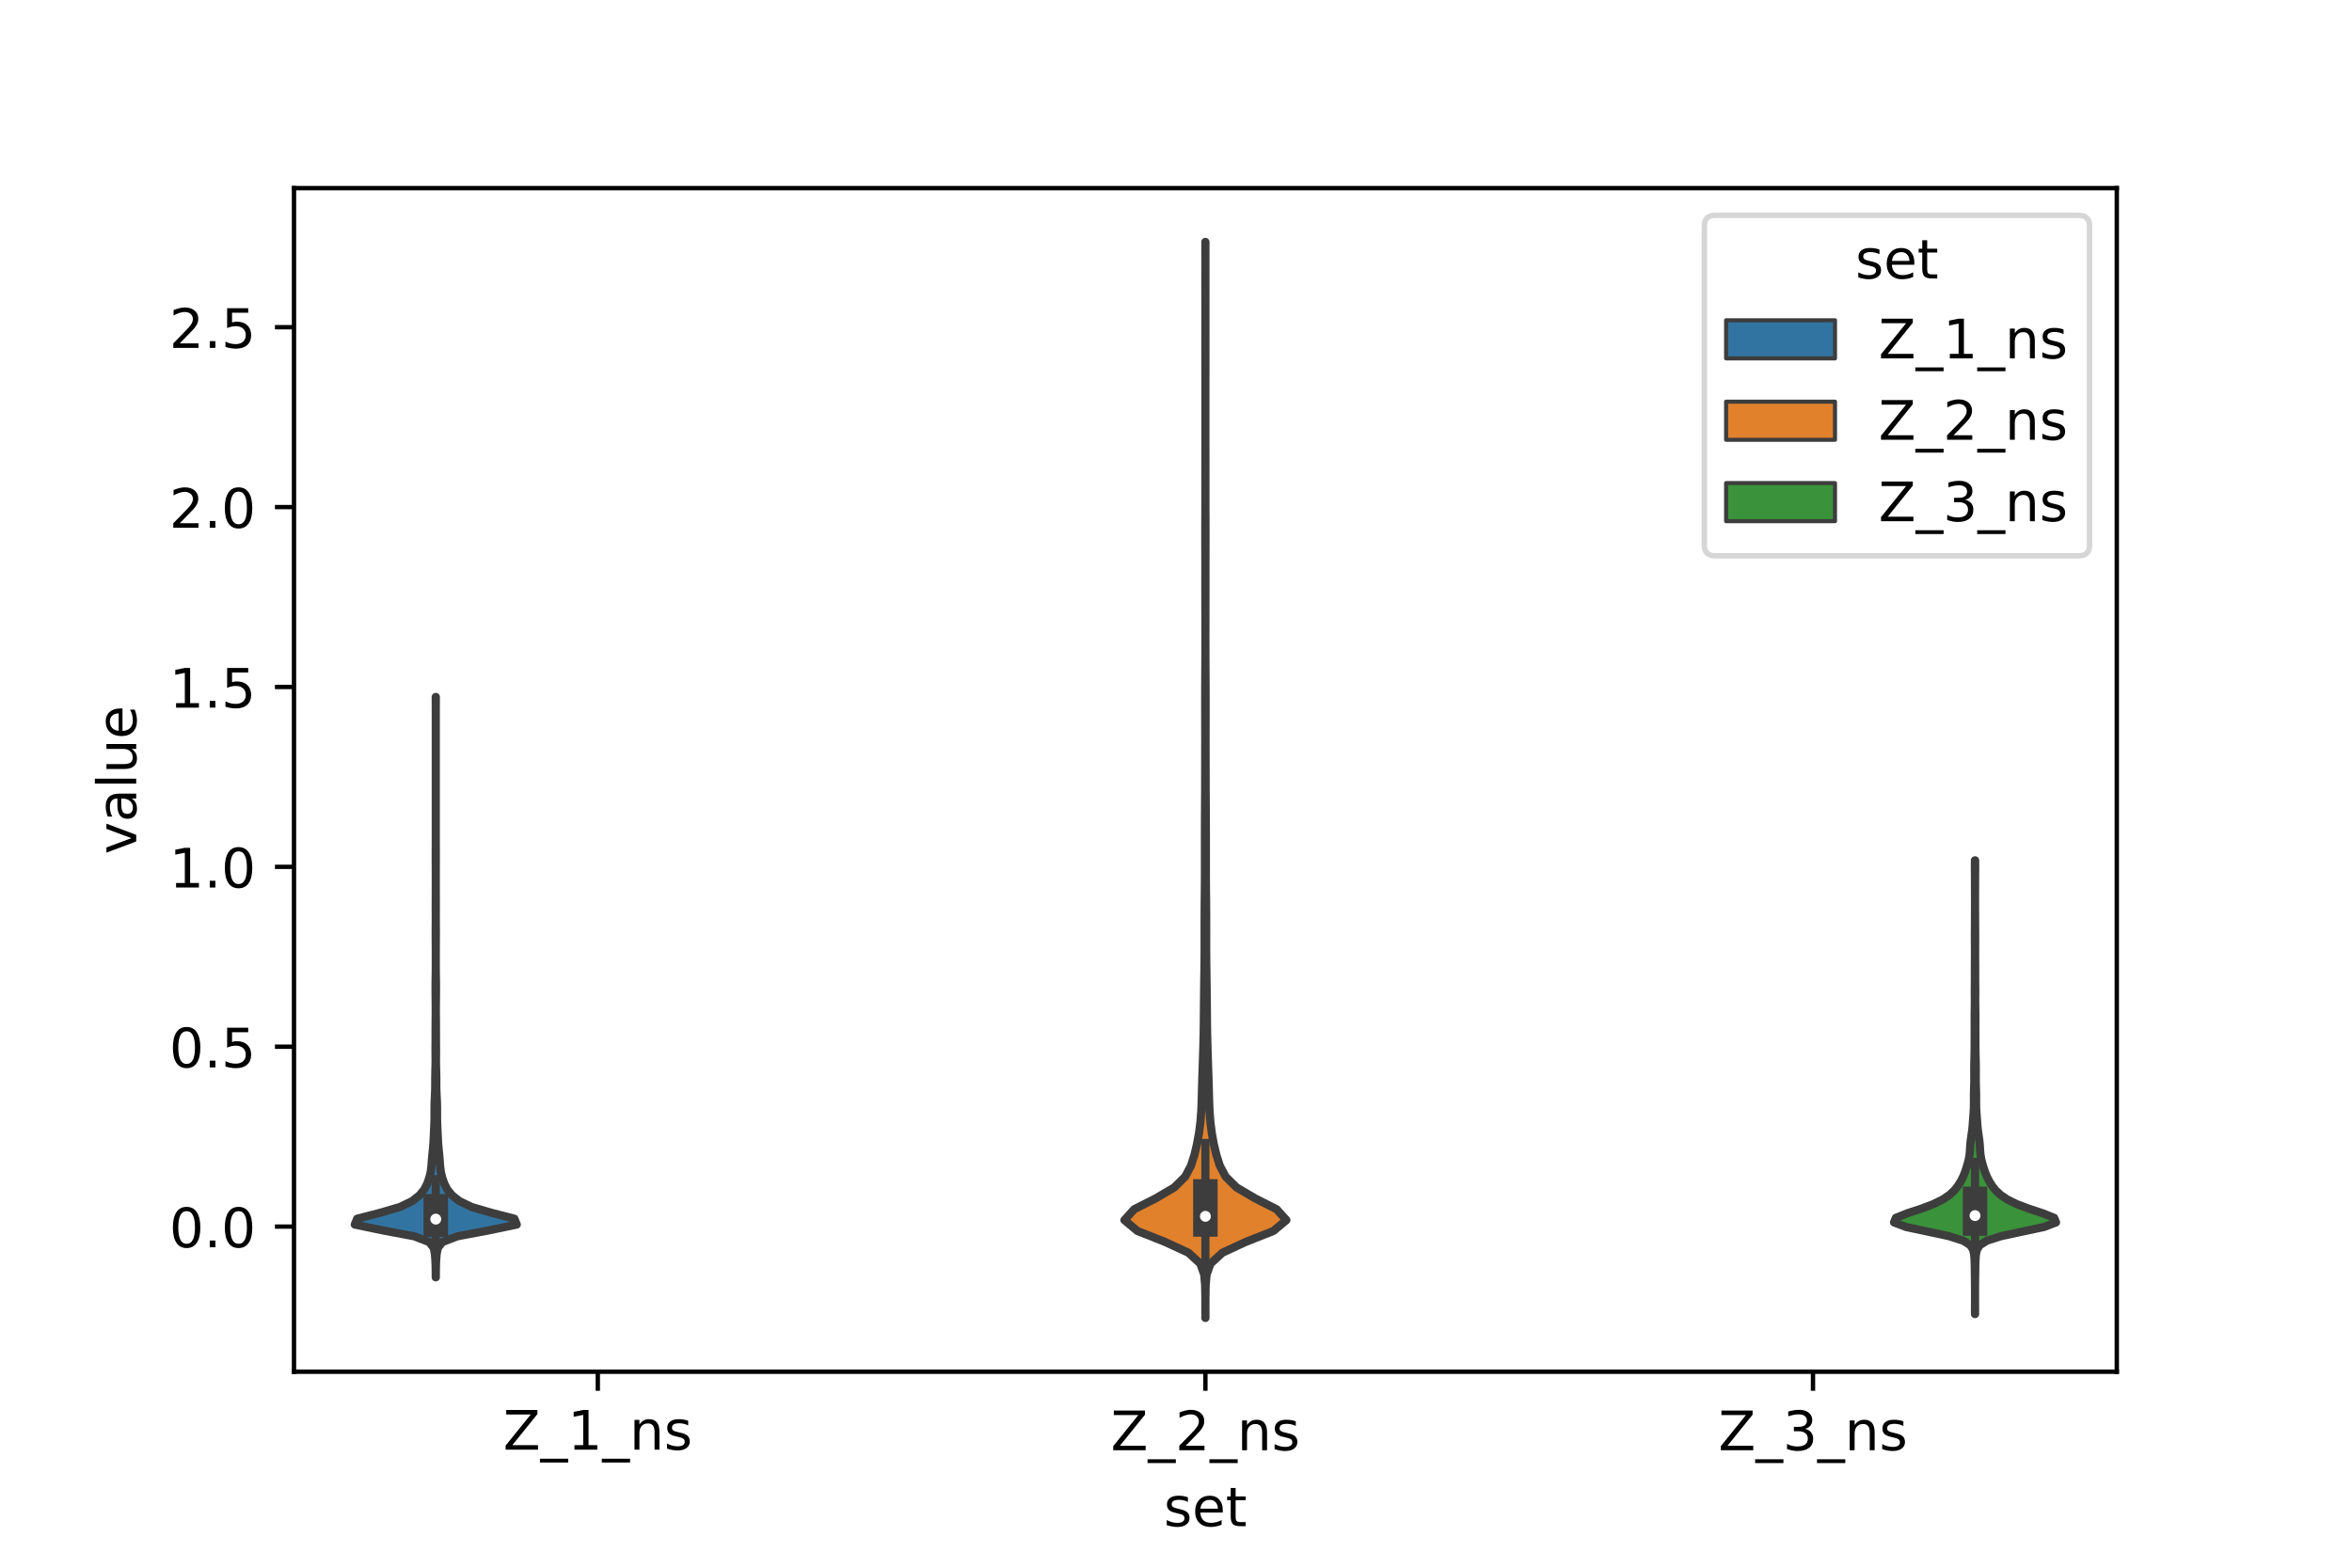 <?xml version="1.0" encoding="utf-8" standalone="no"?>
<!DOCTYPE svg PUBLIC "-//W3C//DTD SVG 1.1//EN"
  "http://www.w3.org/Graphics/SVG/1.1/DTD/svg11.dtd">
<!-- Created with matplotlib (https://matplotlib.org/) -->
<svg height="288pt" version="1.1" viewBox="0 0 432 288" width="432pt" xmlns="http://www.w3.org/2000/svg" xmlns:xlink="http://www.w3.org/1999/xlink">
 <defs>
  <style type="text/css">*{stroke-linecap:butt;stroke-linejoin:round;}</style>
 </defs>
 <g id="figure_1">
  <g id="patch_1">
   <path d="M 0 288 
L 432 288 
L 432 0 
L 0 0 
z
" style="fill:#ffffff;"/>
  </g>
  <g id="axes_1">
   <g id="patch_2">
    <path d="M 54 252 
L 388.8 252 
L 388.8 34.56 
L 54 34.56 
z
" style="fill:#ffffff;"/>
   </g>
   <g id="PolyCollection_1">
    <defs>
     <path d="M 80.05 -53.346 
L 80.03 -53.346 
L 80.027 -54.423 
L 80.01 -55.5 
L 79.962 -56.577 
L 79.876 -57.654 
L 79.668 -58.731 
L 78.856 -59.808 
L 76.058 -60.885 
L 70.302 -61.962 
L 65.16 -63.039 
L 65.604 -64.116 
L 69.791 -65.193 
L 73.472 -66.27 
L 75.702 -67.347 
L 77.063 -68.423 
L 77.932 -69.5 
L 78.48 -70.577 
L 78.853 -71.654 
L 79.113 -72.731 
L 79.244 -73.808 
L 79.318 -74.885 
L 79.417 -75.962 
L 79.527 -77.039 
L 79.612 -78.116 
L 79.667 -79.193 
L 79.718 -80.27 
L 79.77 -81.347 
L 79.802 -82.424 
L 79.804 -83.501 
L 79.803 -84.578 
L 79.829 -85.655 
L 79.883 -86.732 
L 79.929 -87.809 
L 79.94 -88.886 
L 79.938 -89.963 
L 79.958 -91.04 
L 79.99 -92.117 
L 80.003 -93.194 
L 79.994 -94.27 
L 79.989 -95.347 
L 79.998 -96.424 
L 80.001 -97.501 
L 80.002 -98.578 
L 80.007 -99.655 
L 80.016 -100.732 
L 80.027 -101.809 
L 80.029 -102.886 
L 80.017 -103.963 
L 80.005 -105.04 
L 80 -106.117 
L 79.999 -107.194 
L 80.013 -108.271 
L 80.031 -109.348 
L 80.039 -110.425 
L 80.04 -111.502 
L 80.04 -112.579 
L 80.038 -113.656 
L 80.033 -114.733 
L 80.025 -115.81 
L 80.023 -116.887 
L 80.03 -117.964 
L 80.036 -119.041 
L 80.035 -120.117 
L 80.031 -121.194 
L 80.032 -122.271 
L 80.036 -123.348 
L 80.039 -124.425 
L 80.04 -125.502 
L 80.04 -126.579 
L 80.04 -127.656 
L 80.038 -128.733 
L 80.033 -129.81 
L 80.031 -130.887 
L 80.034 -131.964 
L 80.038 -133.041 
L 80.04 -134.118 
L 80.04 -135.195 
L 80.04 -136.272 
L 80.04 -137.349 
L 80.04 -138.426 
L 80.04 -139.503 
L 80.04 -140.58 
L 80.04 -141.657 
L 80.04 -142.734 
L 80.04 -143.811 
L 80.04 -144.888 
L 80.04 -145.965 
L 80.04 -147.041 
L 80.04 -148.118 
L 80.04 -149.195 
L 80.04 -150.272 
L 80.04 -151.349 
L 80.04 -152.426 
L 80.04 -153.503 
L 80.04 -154.58 
L 80.04 -155.657 
L 80.04 -156.734 
L 80.038 -157.811 
L 80.034 -158.888 
L 80.03 -159.965 
L 80.05 -159.965 
L 80.05 -159.965 
L 80.046 -158.888 
L 80.042 -157.811 
L 80.04 -156.734 
L 80.04 -155.657 
L 80.04 -154.58 
L 80.04 -153.503 
L 80.04 -152.426 
L 80.04 -151.349 
L 80.04 -150.272 
L 80.04 -149.195 
L 80.04 -148.118 
L 80.04 -147.041 
L 80.04 -145.965 
L 80.04 -144.888 
L 80.04 -143.811 
L 80.04 -142.734 
L 80.04 -141.657 
L 80.04 -140.58 
L 80.04 -139.503 
L 80.04 -138.426 
L 80.04 -137.349 
L 80.04 -136.272 
L 80.04 -135.195 
L 80.04 -134.118 
L 80.042 -133.041 
L 80.046 -131.964 
L 80.049 -130.887 
L 80.047 -129.81 
L 80.042 -128.733 
L 80.04 -127.656 
L 80.04 -126.579 
L 80.04 -125.502 
L 80.041 -124.425 
L 80.044 -123.348 
L 80.048 -122.271 
L 80.049 -121.194 
L 80.045 -120.117 
L 80.044 -119.041 
L 80.05 -117.964 
L 80.057 -116.887 
L 80.055 -115.81 
L 80.047 -114.733 
L 80.042 -113.656 
L 80.04 -112.579 
L 80.04 -111.502 
L 80.041 -110.425 
L 80.049 -109.348 
L 80.067 -108.271 
L 80.081 -107.194 
L 80.08 -106.117 
L 80.075 -105.04 
L 80.063 -103.963 
L 80.051 -102.886 
L 80.053 -101.809 
L 80.064 -100.732 
L 80.073 -99.655 
L 80.078 -98.578 
L 80.079 -97.501 
L 80.082 -96.424 
L 80.091 -95.347 
L 80.086 -94.27 
L 80.077 -93.194 
L 80.09 -92.117 
L 80.122 -91.04 
L 80.142 -89.963 
L 80.14 -88.886 
L 80.151 -87.809 
L 80.197 -86.732 
L 80.251 -85.655 
L 80.277 -84.578 
L 80.276 -83.501 
L 80.278 -82.424 
L 80.31 -81.347 
L 80.362 -80.27 
L 80.413 -79.193 
L 80.468 -78.116 
L 80.553 -77.039 
L 80.663 -75.962 
L 80.762 -74.885 
L 80.836 -73.808 
L 80.967 -72.731 
L 81.227 -71.654 
L 81.6 -70.577 
L 82.148 -69.5 
L 83.017 -68.423 
L 84.378 -67.347 
L 86.608 -66.27 
L 90.289 -65.193 
L 94.476 -64.116 
L 94.92 -63.039 
L 89.778 -61.962 
L 84.022 -60.885 
L 81.224 -59.808 
L 80.412 -58.731 
L 80.204 -57.654 
L 80.118 -56.577 
L 80.07 -55.5 
L 80.053 -54.423 
L 80.05 -53.346 
z
" id="me33370285c" style="stroke:#3d3d3d;stroke-width:1.5;"/>
    </defs>
    <g clip-path="url(#pa45c3217a5)">
     <use style="fill:#3274a1;stroke:#3d3d3d;stroke-width:1.5;" x="0" xlink:href="#me33370285c" y="288"/>
    </g>
   </g>
   <g id="PolyCollection_2">
    <defs>
     <path d="M 221.408 -45.884 
L 221.392 -45.884 
L 221.392 -47.88 
L 221.388 -49.877 
L 221.353 -51.874 
L 221.178 -53.87 
L 220.453 -55.867 
L 218.273 -57.864 
L 213.955 -59.86 
L 208.913 -61.857 
L 206.52 -63.854 
L 208.326 -65.851 
L 212.266 -67.847 
L 215.666 -69.844 
L 217.687 -71.841 
L 218.747 -73.837 
L 219.386 -75.834 
L 219.861 -77.831 
L 220.224 -79.827 
L 220.479 -81.824 
L 220.637 -83.821 
L 220.718 -85.818 
L 220.768 -87.814 
L 220.827 -89.811 
L 220.896 -91.808 
L 220.961 -93.804 
L 221.019 -95.801 
L 221.071 -97.798 
L 221.104 -99.794 
L 221.122 -101.791 
L 221.141 -103.788 
L 221.164 -105.784 
L 221.189 -107.781 
L 221.217 -109.778 
L 221.242 -111.775 
L 221.254 -113.771 
L 221.253 -115.768 
L 221.252 -117.765 
L 221.255 -119.761 
L 221.267 -121.758 
L 221.286 -123.755 
L 221.304 -125.751 
L 221.311 -127.748 
L 221.31 -129.745 
L 221.31 -131.741 
L 221.312 -133.738 
L 221.315 -135.735 
L 221.321 -137.732 
L 221.333 -139.728 
L 221.345 -141.725 
L 221.353 -143.722 
L 221.357 -145.718 
L 221.36 -147.715 
L 221.364 -149.712 
L 221.368 -151.708 
L 221.367 -153.705 
L 221.363 -155.702 
L 221.36 -157.699 
L 221.361 -159.695 
L 221.365 -161.692 
L 221.375 -163.689 
L 221.387 -165.685 
L 221.395 -167.682 
L 221.399 -169.679 
L 221.399 -171.675 
L 221.397 -173.672 
L 221.393 -175.669 
L 221.39 -177.665 
L 221.388 -179.662 
L 221.388 -181.659 
L 221.39 -183.656 
L 221.387 -185.652 
L 221.381 -187.649 
L 221.377 -189.646 
L 221.381 -191.642 
L 221.389 -193.639 
L 221.393 -195.636 
L 221.393 -197.632 
L 221.392 -199.629 
L 221.395 -201.626 
L 221.397 -203.622 
L 221.399 -205.619 
L 221.4 -207.616 
L 221.4 -209.613 
L 221.4 -211.609 
L 221.4 -213.606 
L 221.4 -215.603 
L 221.4 -217.599 
L 221.398 -219.596 
L 221.396 -221.593 
L 221.393 -223.589 
L 221.393 -225.586 
L 221.395 -227.583 
L 221.397 -229.58 
L 221.397 -231.576 
L 221.395 -233.573 
L 221.392 -235.57 
L 221.392 -237.566 
L 221.393 -239.563 
L 221.392 -241.56 
L 221.392 -243.556 
L 221.408 -243.556 
L 221.408 -243.556 
L 221.408 -241.56 
L 221.407 -239.563 
L 221.408 -237.566 
L 221.408 -235.57 
L 221.405 -233.573 
L 221.403 -231.576 
L 221.403 -229.58 
L 221.405 -227.583 
L 221.407 -225.586 
L 221.407 -223.589 
L 221.404 -221.593 
L 221.402 -219.596 
L 221.4 -217.599 
L 221.4 -215.603 
L 221.4 -213.606 
L 221.4 -211.609 
L 221.4 -209.613 
L 221.4 -207.616 
L 221.401 -205.619 
L 221.403 -203.622 
L 221.405 -201.626 
L 221.408 -199.629 
L 221.407 -197.632 
L 221.407 -195.636 
L 221.411 -193.639 
L 221.419 -191.642 
L 221.423 -189.646 
L 221.419 -187.649 
L 221.413 -185.652 
L 221.41 -183.656 
L 221.412 -181.659 
L 221.412 -179.662 
L 221.41 -177.665 
L 221.407 -175.669 
L 221.403 -173.672 
L 221.401 -171.675 
L 221.401 -169.679 
L 221.405 -167.682 
L 221.413 -165.685 
L 221.425 -163.689 
L 221.435 -161.692 
L 221.439 -159.695 
L 221.44 -157.699 
L 221.437 -155.702 
L 221.433 -153.705 
L 221.432 -151.708 
L 221.436 -149.712 
L 221.44 -147.715 
L 221.443 -145.718 
L 221.447 -143.722 
L 221.455 -141.725 
L 221.467 -139.728 
L 221.479 -137.732 
L 221.485 -135.735 
L 221.488 -133.738 
L 221.49 -131.741 
L 221.49 -129.745 
L 221.489 -127.748 
L 221.496 -125.751 
L 221.514 -123.755 
L 221.533 -121.758 
L 221.545 -119.761 
L 221.548 -117.765 
L 221.547 -115.768 
L 221.546 -113.771 
L 221.558 -111.775 
L 221.583 -109.778 
L 221.611 -107.781 
L 221.636 -105.784 
L 221.659 -103.788 
L 221.678 -101.791 
L 221.696 -99.794 
L 221.729 -97.798 
L 221.781 -95.801 
L 221.839 -93.804 
L 221.904 -91.808 
L 221.973 -89.811 
L 222.032 -87.814 
L 222.082 -85.818 
L 222.163 -83.821 
L 222.321 -81.824 
L 222.576 -79.827 
L 222.939 -77.831 
L 223.414 -75.834 
L 224.053 -73.837 
L 225.113 -71.841 
L 227.134 -69.844 
L 230.534 -67.847 
L 234.474 -65.851 
L 236.28 -63.854 
L 233.887 -61.857 
L 228.845 -59.86 
L 224.527 -57.864 
L 222.347 -55.867 
L 221.622 -53.87 
L 221.447 -51.874 
L 221.412 -49.877 
L 221.408 -47.88 
L 221.408 -45.884 
z
" id="mef614025f6" style="stroke:#3d3d3d;stroke-width:1.5;"/>
    </defs>
    <g clip-path="url(#pa45c3217a5)">
     <use style="fill:#e1812c;stroke:#3d3d3d;stroke-width:1.5;" x="0" xlink:href="#mef614025f6" y="288"/>
    </g>
   </g>
   <g id="PolyCollection_3">
    <defs>
     <path d="M 362.77 -46.59 
L 362.75 -46.59 
L 362.752 -47.432 
L 362.755 -48.274 
L 362.758 -49.116 
L 362.759 -49.958 
L 362.758 -50.8 
L 362.755 -51.642 
L 362.747 -52.484 
L 362.737 -53.326 
L 362.725 -54.168 
L 362.713 -55.01 
L 362.696 -55.852 
L 362.665 -56.694 
L 362.599 -57.536 
L 362.426 -58.378 
L 361.92 -59.22 
L 360.611 -60.062 
L 357.97 -60.904 
L 354.054 -61.746 
L 350.092 -62.588 
L 347.88 -63.43 
L 348.219 -64.272 
L 350.333 -65.114 
L 352.895 -65.956 
L 355.115 -66.798 
L 356.823 -67.64 
L 358.075 -68.482 
L 358.97 -69.324 
L 359.632 -70.166 
L 360.159 -71.008 
L 360.583 -71.85 
L 360.918 -72.692 
L 361.2 -73.534 
L 361.451 -74.376 
L 361.652 -75.218 
L 361.777 -76.06 
L 361.839 -76.903 
L 361.892 -77.745 
L 361.979 -78.587 
L 362.102 -79.429 
L 362.224 -80.271 
L 362.312 -81.113 
L 362.374 -81.955 
L 362.436 -82.797 
L 362.5 -83.639 
L 362.544 -84.481 
L 362.557 -85.323 
L 362.556 -86.165 
L 362.561 -87.007 
L 362.581 -87.849 
L 362.607 -88.691 
L 362.623 -89.533 
L 362.623 -90.375 
L 362.615 -91.217 
L 362.616 -92.059 
L 362.631 -92.901 
L 362.652 -93.743 
L 362.673 -94.585 
L 362.685 -95.427 
L 362.687 -96.269 
L 362.687 -97.111 
L 362.689 -97.953 
L 362.692 -98.795 
L 362.692 -99.637 
L 362.688 -100.479 
L 362.688 -101.321 
L 362.699 -102.163 
L 362.713 -103.005 
L 362.721 -103.847 
L 362.718 -104.689 
L 362.712 -105.531 
L 362.713 -106.373 
L 362.723 -107.215 
L 362.73 -108.057 
L 362.73 -108.899 
L 362.726 -109.741 
L 362.727 -110.583 
L 362.733 -111.425 
L 362.739 -112.267 
L 362.741 -113.109 
L 362.738 -113.952 
L 362.732 -114.794 
L 362.729 -115.636 
L 362.731 -116.478 
L 362.737 -117.32 
L 362.743 -118.162 
L 362.746 -119.004 
L 362.747 -119.846 
L 362.749 -120.688 
L 362.752 -121.53 
L 362.755 -122.372 
L 362.755 -123.214 
L 362.753 -124.056 
L 362.749 -124.898 
L 362.748 -125.74 
L 362.746 -126.582 
L 362.741 -127.424 
L 362.735 -128.266 
L 362.733 -129.108 
L 362.737 -129.95 
L 362.783 -129.95 
L 362.783 -129.95 
L 362.787 -129.108 
L 362.785 -128.266 
L 362.779 -127.424 
L 362.774 -126.582 
L 362.772 -125.74 
L 362.771 -124.898 
L 362.767 -124.056 
L 362.765 -123.214 
L 362.765 -122.372 
L 362.768 -121.53 
L 362.771 -120.688 
L 362.773 -119.846 
L 362.774 -119.004 
L 362.777 -118.162 
L 362.783 -117.32 
L 362.789 -116.478 
L 362.791 -115.636 
L 362.788 -114.794 
L 362.782 -113.952 
L 362.779 -113.109 
L 362.781 -112.267 
L 362.787 -111.425 
L 362.793 -110.583 
L 362.794 -109.741 
L 362.79 -108.899 
L 362.79 -108.057 
L 362.797 -107.215 
L 362.807 -106.373 
L 362.808 -105.531 
L 362.802 -104.689 
L 362.799 -103.847 
L 362.807 -103.005 
L 362.821 -102.163 
L 362.832 -101.321 
L 362.832 -100.479 
L 362.828 -99.637 
L 362.828 -98.795 
L 362.831 -97.953 
L 362.833 -97.111 
L 362.833 -96.269 
L 362.835 -95.427 
L 362.847 -94.585 
L 362.868 -93.743 
L 362.889 -92.901 
L 362.904 -92.059 
L 362.905 -91.217 
L 362.897 -90.375 
L 362.897 -89.533 
L 362.913 -88.691 
L 362.939 -87.849 
L 362.959 -87.007 
L 362.964 -86.165 
L 362.963 -85.323 
L 362.976 -84.481 
L 363.02 -83.639 
L 363.084 -82.797 
L 363.146 -81.955 
L 363.208 -81.113 
L 363.296 -80.271 
L 363.418 -79.429 
L 363.541 -78.587 
L 363.628 -77.745 
L 363.681 -76.903 
L 363.743 -76.06 
L 363.868 -75.218 
L 364.069 -74.376 
L 364.32 -73.534 
L 364.602 -72.692 
L 364.937 -71.85 
L 365.361 -71.008 
L 365.888 -70.166 
L 366.55 -69.324 
L 367.445 -68.482 
L 368.697 -67.64 
L 370.405 -66.798 
L 372.625 -65.956 
L 375.187 -65.114 
L 377.301 -64.272 
L 377.64 -63.43 
L 375.428 -62.588 
L 371.466 -61.746 
L 367.55 -60.904 
L 364.909 -60.062 
L 363.6 -59.22 
L 363.094 -58.378 
L 362.921 -57.536 
L 362.855 -56.694 
L 362.824 -55.852 
L 362.807 -55.01 
L 362.795 -54.168 
L 362.783 -53.326 
L 362.773 -52.484 
L 362.765 -51.642 
L 362.762 -50.8 
L 362.761 -49.958 
L 362.762 -49.116 
L 362.765 -48.274 
L 362.768 -47.432 
L 362.77 -46.59 
z
" id="m0e2023f40b" style="stroke:#3d3d3d;stroke-width:1.5;"/>
    </defs>
    <g clip-path="url(#pa45c3217a5)">
     <use style="fill:#3a923a;stroke:#3d3d3d;stroke-width:1.5;" x="0" xlink:href="#m0e2023f40b" y="288"/>
    </g>
   </g>
   <g id="patch_3">
    <path clip-path="url(#pa45c3217a5)" d="M 109.8 225.339 
L 109.8 225.339 
L 109.8 225.339 
L 109.8 225.339 
z
" style="fill:#3274a1;stroke:#3d3d3d;stroke-linejoin:miter;stroke-width:0.75;"/>
   </g>
   <g id="patch_4">
    <path clip-path="url(#pa45c3217a5)" d="M 109.8 225.339 
L 109.8 225.339 
L 109.8 225.339 
L 109.8 225.339 
z
" style="fill:#e1812c;stroke:#3d3d3d;stroke-linejoin:miter;stroke-width:0.75;"/>
   </g>
   <g id="patch_5">
    <path clip-path="url(#pa45c3217a5)" d="M 109.8 225.339 
L 109.8 225.339 
L 109.8 225.339 
L 109.8 225.339 
z
" style="fill:#3a923a;stroke:#3d3d3d;stroke-linejoin:miter;stroke-width:0.75;"/>
   </g>
   <g id="matplotlib.axis_1">
    <g id="xtick_1">
     <g id="line2d_1">
      <defs>
       <path d="M 0 0 
L 0 3.5 
" id="m68917fffdb" style="stroke:#000000;stroke-width:0.8;"/>
      </defs>
      <g>
       <use style="stroke:#000000;stroke-width:0.8;" x="109.8" xlink:href="#m68917fffdb" y="252"/>
      </g>
     </g>
     <g id="text_1">
      <!-- Z_1_ns -->
      <g transform="translate(92.42 266.32)scale(0.1 -0.1)">
       <defs>
        <path d="M 5.609 72.906 
L 62.891 72.906 
L 62.891 65.375 
L 16.797 8.297 
L 64.016 8.297 
L 64.016 0 
L 4.5 0 
L 4.5 7.516 
L 50.594 64.594 
L 5.609 64.594 
z
" id="DejaVuSans-90"/>
        <path d="M 50.984 -16.609 
L 50.984 -23.578 
L -0.984 -23.578 
L -0.984 -16.609 
z
" id="DejaVuSans-95"/>
        <path d="M 12.406 8.297 
L 28.516 8.297 
L 28.516 63.922 
L 10.984 60.406 
L 10.984 69.391 
L 28.422 72.906 
L 38.281 72.906 
L 38.281 8.297 
L 54.391 8.297 
L 54.391 0 
L 12.406 0 
z
" id="DejaVuSans-49"/>
        <path d="M 54.891 33.016 
L 54.891 0 
L 45.906 0 
L 45.906 32.719 
Q 45.906 40.484 42.875 44.328 
Q 39.844 48.188 33.797 48.188 
Q 26.516 48.188 22.312 43.547 
Q 18.109 38.922 18.109 30.906 
L 18.109 0 
L 9.078 0 
L 9.078 54.688 
L 18.109 54.688 
L 18.109 46.188 
Q 21.344 51.125 25.703 53.562 
Q 30.078 56 35.797 56 
Q 45.219 56 50.047 50.172 
Q 54.891 44.344 54.891 33.016 
z
" id="DejaVuSans-110"/>
        <path d="M 44.281 53.078 
L 44.281 44.578 
Q 40.484 46.531 36.375 47.5 
Q 32.281 48.484 27.875 48.484 
Q 21.188 48.484 17.844 46.438 
Q 14.5 44.391 14.5 40.281 
Q 14.5 37.156 16.891 35.375 
Q 19.281 33.594 26.516 31.984 
L 29.594 31.297 
Q 39.156 29.25 43.188 25.516 
Q 47.219 21.781 47.219 15.094 
Q 47.219 7.469 41.188 3.016 
Q 35.156 -1.422 24.609 -1.422 
Q 20.219 -1.422 15.453 -0.562 
Q 10.688 0.297 5.422 2 
L 5.422 11.281 
Q 10.406 8.688 15.234 7.391 
Q 20.062 6.109 24.812 6.109 
Q 31.156 6.109 34.562 8.281 
Q 37.984 10.453 37.984 14.406 
Q 37.984 18.062 35.516 20.016 
Q 33.062 21.969 24.703 23.781 
L 21.578 24.516 
Q 13.234 26.266 9.516 29.906 
Q 5.812 33.547 5.812 39.891 
Q 5.812 47.609 11.281 51.797 
Q 16.75 56 26.812 56 
Q 31.781 56 36.172 55.266 
Q 40.578 54.547 44.281 53.078 
z
" id="DejaVuSans-115"/>
       </defs>
       <use xlink:href="#DejaVuSans-90"/>
       <use x="68.506" xlink:href="#DejaVuSans-95"/>
       <use x="118.506" xlink:href="#DejaVuSans-49"/>
       <use x="182.129" xlink:href="#DejaVuSans-95"/>
       <use x="232.129" xlink:href="#DejaVuSans-110"/>
       <use x="295.508" xlink:href="#DejaVuSans-115"/>
      </g>
     </g>
    </g>
    <g id="xtick_2">
     <g id="line2d_2">
      <g>
       <use style="stroke:#000000;stroke-width:0.8;" x="221.4" xlink:href="#m68917fffdb" y="252"/>
      </g>
     </g>
     <g id="text_2">
      <!-- Z_2_ns -->
      <g transform="translate(204.02 266.422)scale(0.1 -0.1)">
       <defs>
        <path d="M 19.188 8.297 
L 53.609 8.297 
L 53.609 0 
L 7.328 0 
L 7.328 8.297 
Q 12.938 14.109 22.625 23.891 
Q 32.328 33.688 34.812 36.531 
Q 39.547 41.844 41.422 45.531 
Q 43.312 49.219 43.312 52.781 
Q 43.312 58.594 39.234 62.25 
Q 35.156 65.922 28.609 65.922 
Q 23.969 65.922 18.812 64.312 
Q 13.672 62.703 7.812 59.422 
L 7.812 69.391 
Q 13.766 71.781 18.938 73 
Q 24.125 74.219 28.422 74.219 
Q 39.75 74.219 46.484 68.547 
Q 53.219 62.891 53.219 53.422 
Q 53.219 48.922 51.531 44.891 
Q 49.859 40.875 45.406 35.406 
Q 44.188 33.984 37.641 27.219 
Q 31.109 20.453 19.188 8.297 
z
" id="DejaVuSans-50"/>
       </defs>
       <use xlink:href="#DejaVuSans-90"/>
       <use x="68.506" xlink:href="#DejaVuSans-95"/>
       <use x="118.506" xlink:href="#DejaVuSans-50"/>
       <use x="182.129" xlink:href="#DejaVuSans-95"/>
       <use x="232.129" xlink:href="#DejaVuSans-110"/>
       <use x="295.508" xlink:href="#DejaVuSans-115"/>
      </g>
     </g>
    </g>
    <g id="xtick_3">
     <g id="line2d_3">
      <g>
       <use style="stroke:#000000;stroke-width:0.8;" x="333" xlink:href="#m68917fffdb" y="252"/>
      </g>
     </g>
     <g id="text_3">
      <!-- Z_3_ns -->
      <g transform="translate(315.62 266.422)scale(0.1 -0.1)">
       <defs>
        <path d="M 40.578 39.312 
Q 47.656 37.797 51.625 33 
Q 55.609 28.219 55.609 21.188 
Q 55.609 10.406 48.188 4.484 
Q 40.766 -1.422 27.094 -1.422 
Q 22.516 -1.422 17.656 -0.516 
Q 12.797 0.391 7.625 2.203 
L 7.625 11.719 
Q 11.719 9.328 16.594 8.109 
Q 21.484 6.891 26.812 6.891 
Q 36.078 6.891 40.938 10.547 
Q 45.797 14.203 45.797 21.188 
Q 45.797 27.641 41.281 31.266 
Q 36.766 34.906 28.719 34.906 
L 20.219 34.906 
L 20.219 43.016 
L 29.109 43.016 
Q 36.375 43.016 40.234 45.922 
Q 44.094 48.828 44.094 54.297 
Q 44.094 59.906 40.109 62.906 
Q 36.141 65.922 28.719 65.922 
Q 24.656 65.922 20.016 65.031 
Q 15.375 64.156 9.812 62.312 
L 9.812 71.094 
Q 15.438 72.656 20.344 73.438 
Q 25.25 74.219 29.594 74.219 
Q 40.828 74.219 47.359 69.109 
Q 53.906 64.016 53.906 55.328 
Q 53.906 49.266 50.438 45.094 
Q 46.969 40.922 40.578 39.312 
z
" id="DejaVuSans-51"/>
       </defs>
       <use xlink:href="#DejaVuSans-90"/>
       <use x="68.506" xlink:href="#DejaVuSans-95"/>
       <use x="118.506" xlink:href="#DejaVuSans-51"/>
       <use x="182.129" xlink:href="#DejaVuSans-95"/>
       <use x="232.129" xlink:href="#DejaVuSans-110"/>
       <use x="295.508" xlink:href="#DejaVuSans-115"/>
      </g>
     </g>
    </g>
    <g id="text_4">
     <!-- set -->
     <g transform="translate(213.759 280.378)scale(0.1 -0.1)">
      <defs>
       <path d="M 56.203 29.594 
L 56.203 25.203 
L 14.891 25.203 
Q 15.484 15.922 20.484 11.062 
Q 25.484 6.203 34.422 6.203 
Q 39.594 6.203 44.453 7.469 
Q 49.312 8.734 54.109 11.281 
L 54.109 2.781 
Q 49.266 0.734 44.188 -0.344 
Q 39.109 -1.422 33.891 -1.422 
Q 20.797 -1.422 13.156 6.188 
Q 5.516 13.812 5.516 26.812 
Q 5.516 40.234 12.766 48.109 
Q 20.016 56 32.328 56 
Q 43.359 56 49.781 48.891 
Q 56.203 41.797 56.203 29.594 
z
M 47.219 32.234 
Q 47.125 39.594 43.094 43.984 
Q 39.062 48.391 32.422 48.391 
Q 24.906 48.391 20.391 44.141 
Q 15.875 39.891 15.188 32.172 
z
" id="DejaVuSans-101"/>
       <path d="M 18.312 70.219 
L 18.312 54.688 
L 36.812 54.688 
L 36.812 47.703 
L 18.312 47.703 
L 18.312 18.016 
Q 18.312 11.328 20.141 9.422 
Q 21.969 7.516 27.594 7.516 
L 36.812 7.516 
L 36.812 0 
L 27.594 0 
Q 17.188 0 13.234 3.875 
Q 9.281 7.766 9.281 18.016 
L 9.281 47.703 
L 2.688 47.703 
L 2.688 54.688 
L 9.281 54.688 
L 9.281 70.219 
z
" id="DejaVuSans-116"/>
      </defs>
      <use xlink:href="#DejaVuSans-115"/>
      <use x="52.1" xlink:href="#DejaVuSans-101"/>
      <use x="113.623" xlink:href="#DejaVuSans-116"/>
     </g>
    </g>
   </g>
   <g id="matplotlib.axis_2">
    <g id="ytick_1">
     <g id="line2d_4">
      <defs>
       <path d="M 0 0 
L -3.5 0 
" id="m8196f6cb28" style="stroke:#000000;stroke-width:0.8;"/>
      </defs>
      <g>
       <use style="stroke:#000000;stroke-width:0.8;" x="54" xlink:href="#m8196f6cb28" y="225.339"/>
      </g>
     </g>
     <g id="text_5">
      <!-- 0.0 -->
      <g transform="translate(31.097 229.138)scale(0.1 -0.1)">
       <defs>
        <path d="M 31.781 66.406 
Q 24.172 66.406 20.328 58.906 
Q 16.5 51.422 16.5 36.375 
Q 16.5 21.391 20.328 13.891 
Q 24.172 6.391 31.781 6.391 
Q 39.453 6.391 43.281 13.891 
Q 47.125 21.391 47.125 36.375 
Q 47.125 51.422 43.281 58.906 
Q 39.453 66.406 31.781 66.406 
z
M 31.781 74.219 
Q 44.047 74.219 50.516 64.516 
Q 56.984 54.828 56.984 36.375 
Q 56.984 17.969 50.516 8.266 
Q 44.047 -1.422 31.781 -1.422 
Q 19.531 -1.422 13.062 8.266 
Q 6.594 17.969 6.594 36.375 
Q 6.594 54.828 13.062 64.516 
Q 19.531 74.219 31.781 74.219 
z
" id="DejaVuSans-48"/>
        <path d="M 10.688 12.406 
L 21 12.406 
L 21 0 
L 10.688 0 
z
" id="DejaVuSans-46"/>
       </defs>
       <use xlink:href="#DejaVuSans-48"/>
       <use x="63.623" xlink:href="#DejaVuSans-46"/>
       <use x="95.41" xlink:href="#DejaVuSans-48"/>
      </g>
     </g>
    </g>
    <g id="ytick_2">
     <g id="line2d_5">
      <g>
       <use style="stroke:#000000;stroke-width:0.8;" x="54" xlink:href="#m8196f6cb28" y="192.293"/>
      </g>
     </g>
     <g id="text_6">
      <!-- 0.5 -->
      <g transform="translate(31.097 196.092)scale(0.1 -0.1)">
       <defs>
        <path d="M 10.797 72.906 
L 49.516 72.906 
L 49.516 64.594 
L 19.828 64.594 
L 19.828 46.734 
Q 21.969 47.469 24.109 47.828 
Q 26.266 48.188 28.422 48.188 
Q 40.625 48.188 47.75 41.5 
Q 54.891 34.812 54.891 23.391 
Q 54.891 11.625 47.562 5.094 
Q 40.234 -1.422 26.906 -1.422 
Q 22.312 -1.422 17.547 -0.641 
Q 12.797 0.141 7.719 1.703 
L 7.719 11.625 
Q 12.109 9.234 16.797 8.062 
Q 21.484 6.891 26.703 6.891 
Q 35.156 6.891 40.078 11.328 
Q 45.016 15.766 45.016 23.391 
Q 45.016 31 40.078 35.438 
Q 35.156 39.891 26.703 39.891 
Q 22.75 39.891 18.812 39.016 
Q 14.891 38.141 10.797 36.281 
z
" id="DejaVuSans-53"/>
       </defs>
       <use xlink:href="#DejaVuSans-48"/>
       <use x="63.623" xlink:href="#DejaVuSans-46"/>
       <use x="95.41" xlink:href="#DejaVuSans-53"/>
      </g>
     </g>
    </g>
    <g id="ytick_3">
     <g id="line2d_6">
      <g>
       <use style="stroke:#000000;stroke-width:0.8;" x="54" xlink:href="#m8196f6cb28" y="159.247"/>
      </g>
     </g>
     <g id="text_7">
      <!-- 1.0 -->
      <g transform="translate(31.097 163.046)scale(0.1 -0.1)">
       <use xlink:href="#DejaVuSans-49"/>
       <use x="63.623" xlink:href="#DejaVuSans-46"/>
       <use x="95.41" xlink:href="#DejaVuSans-48"/>
      </g>
     </g>
    </g>
    <g id="ytick_4">
     <g id="line2d_7">
      <g>
       <use style="stroke:#000000;stroke-width:0.8;" x="54" xlink:href="#m8196f6cb28" y="126.201"/>
      </g>
     </g>
     <g id="text_8">
      <!-- 1.5 -->
      <g transform="translate(31.097 130)scale(0.1 -0.1)">
       <use xlink:href="#DejaVuSans-49"/>
       <use x="63.623" xlink:href="#DejaVuSans-46"/>
       <use x="95.41" xlink:href="#DejaVuSans-53"/>
      </g>
     </g>
    </g>
    <g id="ytick_5">
     <g id="line2d_8">
      <g>
       <use style="stroke:#000000;stroke-width:0.8;" x="54" xlink:href="#m8196f6cb28" y="93.155"/>
      </g>
     </g>
     <g id="text_9">
      <!-- 2.0 -->
      <g transform="translate(31.097 96.954)scale(0.1 -0.1)">
       <use xlink:href="#DejaVuSans-50"/>
       <use x="63.623" xlink:href="#DejaVuSans-46"/>
       <use x="95.41" xlink:href="#DejaVuSans-48"/>
      </g>
     </g>
    </g>
    <g id="ytick_6">
     <g id="line2d_9">
      <g>
       <use style="stroke:#000000;stroke-width:0.8;" x="54" xlink:href="#m8196f6cb28" y="60.109"/>
      </g>
     </g>
     <g id="text_10">
      <!-- 2.5 -->
      <g transform="translate(31.097 63.908)scale(0.1 -0.1)">
       <use xlink:href="#DejaVuSans-50"/>
       <use x="63.623" xlink:href="#DejaVuSans-46"/>
       <use x="95.41" xlink:href="#DejaVuSans-53"/>
      </g>
     </g>
    </g>
    <g id="text_11">
     <!-- value -->
     <g transform="translate(25.017 156.938)rotate(-90)scale(0.1 -0.1)">
      <defs>
       <path d="M 2.984 54.688 
L 12.5 54.688 
L 29.594 8.797 
L 46.688 54.688 
L 56.203 54.688 
L 35.688 0 
L 23.484 0 
z
" id="DejaVuSans-118"/>
       <path d="M 34.281 27.484 
Q 23.391 27.484 19.188 25 
Q 14.984 22.516 14.984 16.5 
Q 14.984 11.719 18.141 8.906 
Q 21.297 6.109 26.703 6.109 
Q 34.188 6.109 38.703 11.406 
Q 43.219 16.703 43.219 25.484 
L 43.219 27.484 
z
M 52.203 31.203 
L 52.203 0 
L 43.219 0 
L 43.219 8.297 
Q 40.141 3.328 35.547 0.953 
Q 30.953 -1.422 24.312 -1.422 
Q 15.922 -1.422 10.953 3.297 
Q 6 8.016 6 15.922 
Q 6 25.141 12.172 29.828 
Q 18.359 34.516 30.609 34.516 
L 43.219 34.516 
L 43.219 35.406 
Q 43.219 41.609 39.141 45 
Q 35.062 48.391 27.688 48.391 
Q 23 48.391 18.547 47.266 
Q 14.109 46.141 10.016 43.891 
L 10.016 52.203 
Q 14.938 54.109 19.578 55.047 
Q 24.219 56 28.609 56 
Q 40.484 56 46.344 49.844 
Q 52.203 43.703 52.203 31.203 
z
" id="DejaVuSans-97"/>
       <path d="M 9.422 75.984 
L 18.406 75.984 
L 18.406 0 
L 9.422 0 
z
" id="DejaVuSans-108"/>
       <path d="M 8.5 21.578 
L 8.5 54.688 
L 17.484 54.688 
L 17.484 21.922 
Q 17.484 14.156 20.5 10.266 
Q 23.531 6.391 29.594 6.391 
Q 36.859 6.391 41.078 11.031 
Q 45.312 15.672 45.312 23.688 
L 45.312 54.688 
L 54.297 54.688 
L 54.297 0 
L 45.312 0 
L 45.312 8.406 
Q 42.047 3.422 37.719 1 
Q 33.406 -1.422 27.688 -1.422 
Q 18.266 -1.422 13.375 4.438 
Q 8.5 10.297 8.5 21.578 
z
M 31.109 56 
z
" id="DejaVuSans-117"/>
      </defs>
      <use xlink:href="#DejaVuSans-118"/>
      <use x="59.18" xlink:href="#DejaVuSans-97"/>
      <use x="120.459" xlink:href="#DejaVuSans-108"/>
      <use x="148.242" xlink:href="#DejaVuSans-117"/>
      <use x="211.621" xlink:href="#DejaVuSans-101"/>
     </g>
    </g>
   </g>
   <g id="line2d_10">
    <path clip-path="url(#pa45c3217a5)" d="M 80.04 229.951 
L 80.04 216.599 
" style="fill:none;stroke:#3d3d3d;stroke-linecap:square;stroke-width:1.5;"/>
   </g>
   <g id="line2d_11">
    <path clip-path="url(#pa45c3217a5)" d="M 80.04 224.97 
L 80.04 221.618 
" style="fill:none;stroke:#3d3d3d;stroke-linecap:square;stroke-width:4.5;"/>
   </g>
   <g id="line2d_12">
    <path clip-path="url(#pa45c3217a5)" d="M 221.4 233.411 
L 221.4 209.981 
" style="fill:none;stroke:#3d3d3d;stroke-linecap:square;stroke-width:1.5;"/>
   </g>
   <g id="line2d_13">
    <path clip-path="url(#pa45c3217a5)" d="M 221.4 224.951 
L 221.4 218.889 
" style="fill:none;stroke:#3d3d3d;stroke-linecap:square;stroke-width:4.5;"/>
   </g>
   <g id="line2d_14">
    <path clip-path="url(#pa45c3217a5)" d="M 362.76 230.234 
L 362.76 213.442 
" style="fill:none;stroke:#3d3d3d;stroke-linecap:square;stroke-width:1.5;"/>
   </g>
   <g id="line2d_15">
    <path clip-path="url(#pa45c3217a5)" d="M 362.76 224.784 
L 362.76 220.241 
" style="fill:none;stroke:#3d3d3d;stroke-linecap:square;stroke-width:4.5;"/>
   </g>
   <g id="patch_6">
    <path d="M 54 252 
L 54 34.56 
" style="fill:none;stroke:#000000;stroke-linecap:square;stroke-linejoin:miter;stroke-width:0.8;"/>
   </g>
   <g id="patch_7">
    <path d="M 388.8 252 
L 388.8 34.56 
" style="fill:none;stroke:#000000;stroke-linecap:square;stroke-linejoin:miter;stroke-width:0.8;"/>
   </g>
   <g id="patch_8">
    <path d="M 54 252 
L 388.8 252 
" style="fill:none;stroke:#000000;stroke-linecap:square;stroke-linejoin:miter;stroke-width:0.8;"/>
   </g>
   <g id="patch_9">
    <path d="M 54 34.56 
L 388.8 34.56 
" style="fill:none;stroke:#000000;stroke-linecap:square;stroke-linejoin:miter;stroke-width:0.8;"/>
   </g>
   <g id="PathCollection_1">
    <defs>
     <path d="M 0 1.5 
C 0.398 1.5 0.779 1.342 1.061 1.061 
C 1.342 0.779 1.5 0.398 1.5 0 
C 1.5 -0.398 1.342 -0.779 1.061 -1.061 
C 0.779 -1.342 0.398 -1.5 0 -1.5 
C -0.398 -1.5 -0.779 -1.342 -1.061 -1.061 
C -1.342 -0.779 -1.5 -0.398 -1.5 0 
C -1.5 0.398 -1.342 0.779 -1.061 1.061 
C -0.779 1.342 -0.398 1.5 0 1.5 
z
" id="mb385748252" style="stroke:#3d3d3d;"/>
    </defs>
    <g clip-path="url(#pa45c3217a5)">
     <use style="fill:#ffffff;stroke:#3d3d3d;" x="80.04" xlink:href="#mb385748252" y="223.963"/>
    </g>
   </g>
   <g id="PathCollection_2">
    <g clip-path="url(#pa45c3217a5)">
     <use style="fill:#ffffff;stroke:#3d3d3d;" x="221.4" xlink:href="#mb385748252" y="223.454"/>
    </g>
   </g>
   <g id="PathCollection_3">
    <g clip-path="url(#pa45c3217a5)">
     <use style="fill:#ffffff;stroke:#3d3d3d;" x="362.76" xlink:href="#mb385748252" y="223.319"/>
    </g>
   </g>
   <g id="legend_1">
    <g id="patch_10">
     <path d="M 315.041 102.107 
L 381.8 102.107 
Q 383.8 102.107 383.8 100.107 
L 383.8 41.56 
Q 383.8 39.56 381.8 39.56 
L 315.041 39.56 
Q 313.041 39.56 313.041 41.56 
L 313.041 100.107 
Q 313.041 102.107 315.041 102.107 
z
" style="fill:#ffffff;opacity:0.8;stroke:#cccccc;stroke-linejoin:miter;"/>
    </g>
    <g id="text_12">
     <!-- set -->
     <g transform="translate(340.779 51.158)scale(0.1 -0.1)">
      <use xlink:href="#DejaVuSans-115"/>
      <use x="52.1" xlink:href="#DejaVuSans-101"/>
      <use x="113.623" xlink:href="#DejaVuSans-116"/>
     </g>
    </g>
    <g id="patch_11">
     <path d="M 317.041 65.837 
L 337.041 65.837 
L 337.041 58.837 
L 317.041 58.837 
z
" style="fill:#3274a1;stroke:#3d3d3d;stroke-linejoin:miter;stroke-width:0.75;"/>
    </g>
    <g id="text_13">
     <!-- Z_1_ns -->
     <g transform="translate(345.041 65.837)scale(0.1 -0.1)">
      <use xlink:href="#DejaVuSans-90"/>
      <use x="68.506" xlink:href="#DejaVuSans-95"/>
      <use x="118.506" xlink:href="#DejaVuSans-49"/>
      <use x="182.129" xlink:href="#DejaVuSans-95"/>
      <use x="232.129" xlink:href="#DejaVuSans-110"/>
      <use x="295.508" xlink:href="#DejaVuSans-115"/>
     </g>
    </g>
    <g id="patch_12">
     <path d="M 317.041 80.793 
L 337.041 80.793 
L 337.041 73.793 
L 317.041 73.793 
z
" style="fill:#e1812c;stroke:#3d3d3d;stroke-linejoin:miter;stroke-width:0.75;"/>
    </g>
    <g id="text_14">
     <!-- Z_2_ns -->
     <g transform="translate(345.041 80.793)scale(0.1 -0.1)">
      <use xlink:href="#DejaVuSans-90"/>
      <use x="68.506" xlink:href="#DejaVuSans-95"/>
      <use x="118.506" xlink:href="#DejaVuSans-50"/>
      <use x="182.129" xlink:href="#DejaVuSans-95"/>
      <use x="232.129" xlink:href="#DejaVuSans-110"/>
      <use x="295.508" xlink:href="#DejaVuSans-115"/>
     </g>
    </g>
    <g id="patch_13">
     <path d="M 317.041 95.749 
L 337.041 95.749 
L 337.041 88.749 
L 317.041 88.749 
z
" style="fill:#3a923a;stroke:#3d3d3d;stroke-linejoin:miter;stroke-width:0.75;"/>
    </g>
    <g id="text_15">
     <!-- Z_3_ns -->
     <g transform="translate(345.041 95.749)scale(0.1 -0.1)">
      <use xlink:href="#DejaVuSans-90"/>
      <use x="68.506" xlink:href="#DejaVuSans-95"/>
      <use x="118.506" xlink:href="#DejaVuSans-51"/>
      <use x="182.129" xlink:href="#DejaVuSans-95"/>
      <use x="232.129" xlink:href="#DejaVuSans-110"/>
      <use x="295.508" xlink:href="#DejaVuSans-115"/>
     </g>
    </g>
   </g>
  </g>
 </g>
 <defs>
  <clipPath id="pa45c3217a5">
   <rect height="217.44" width="334.8" x="54" y="34.56"/>
  </clipPath>
 </defs>
</svg>
